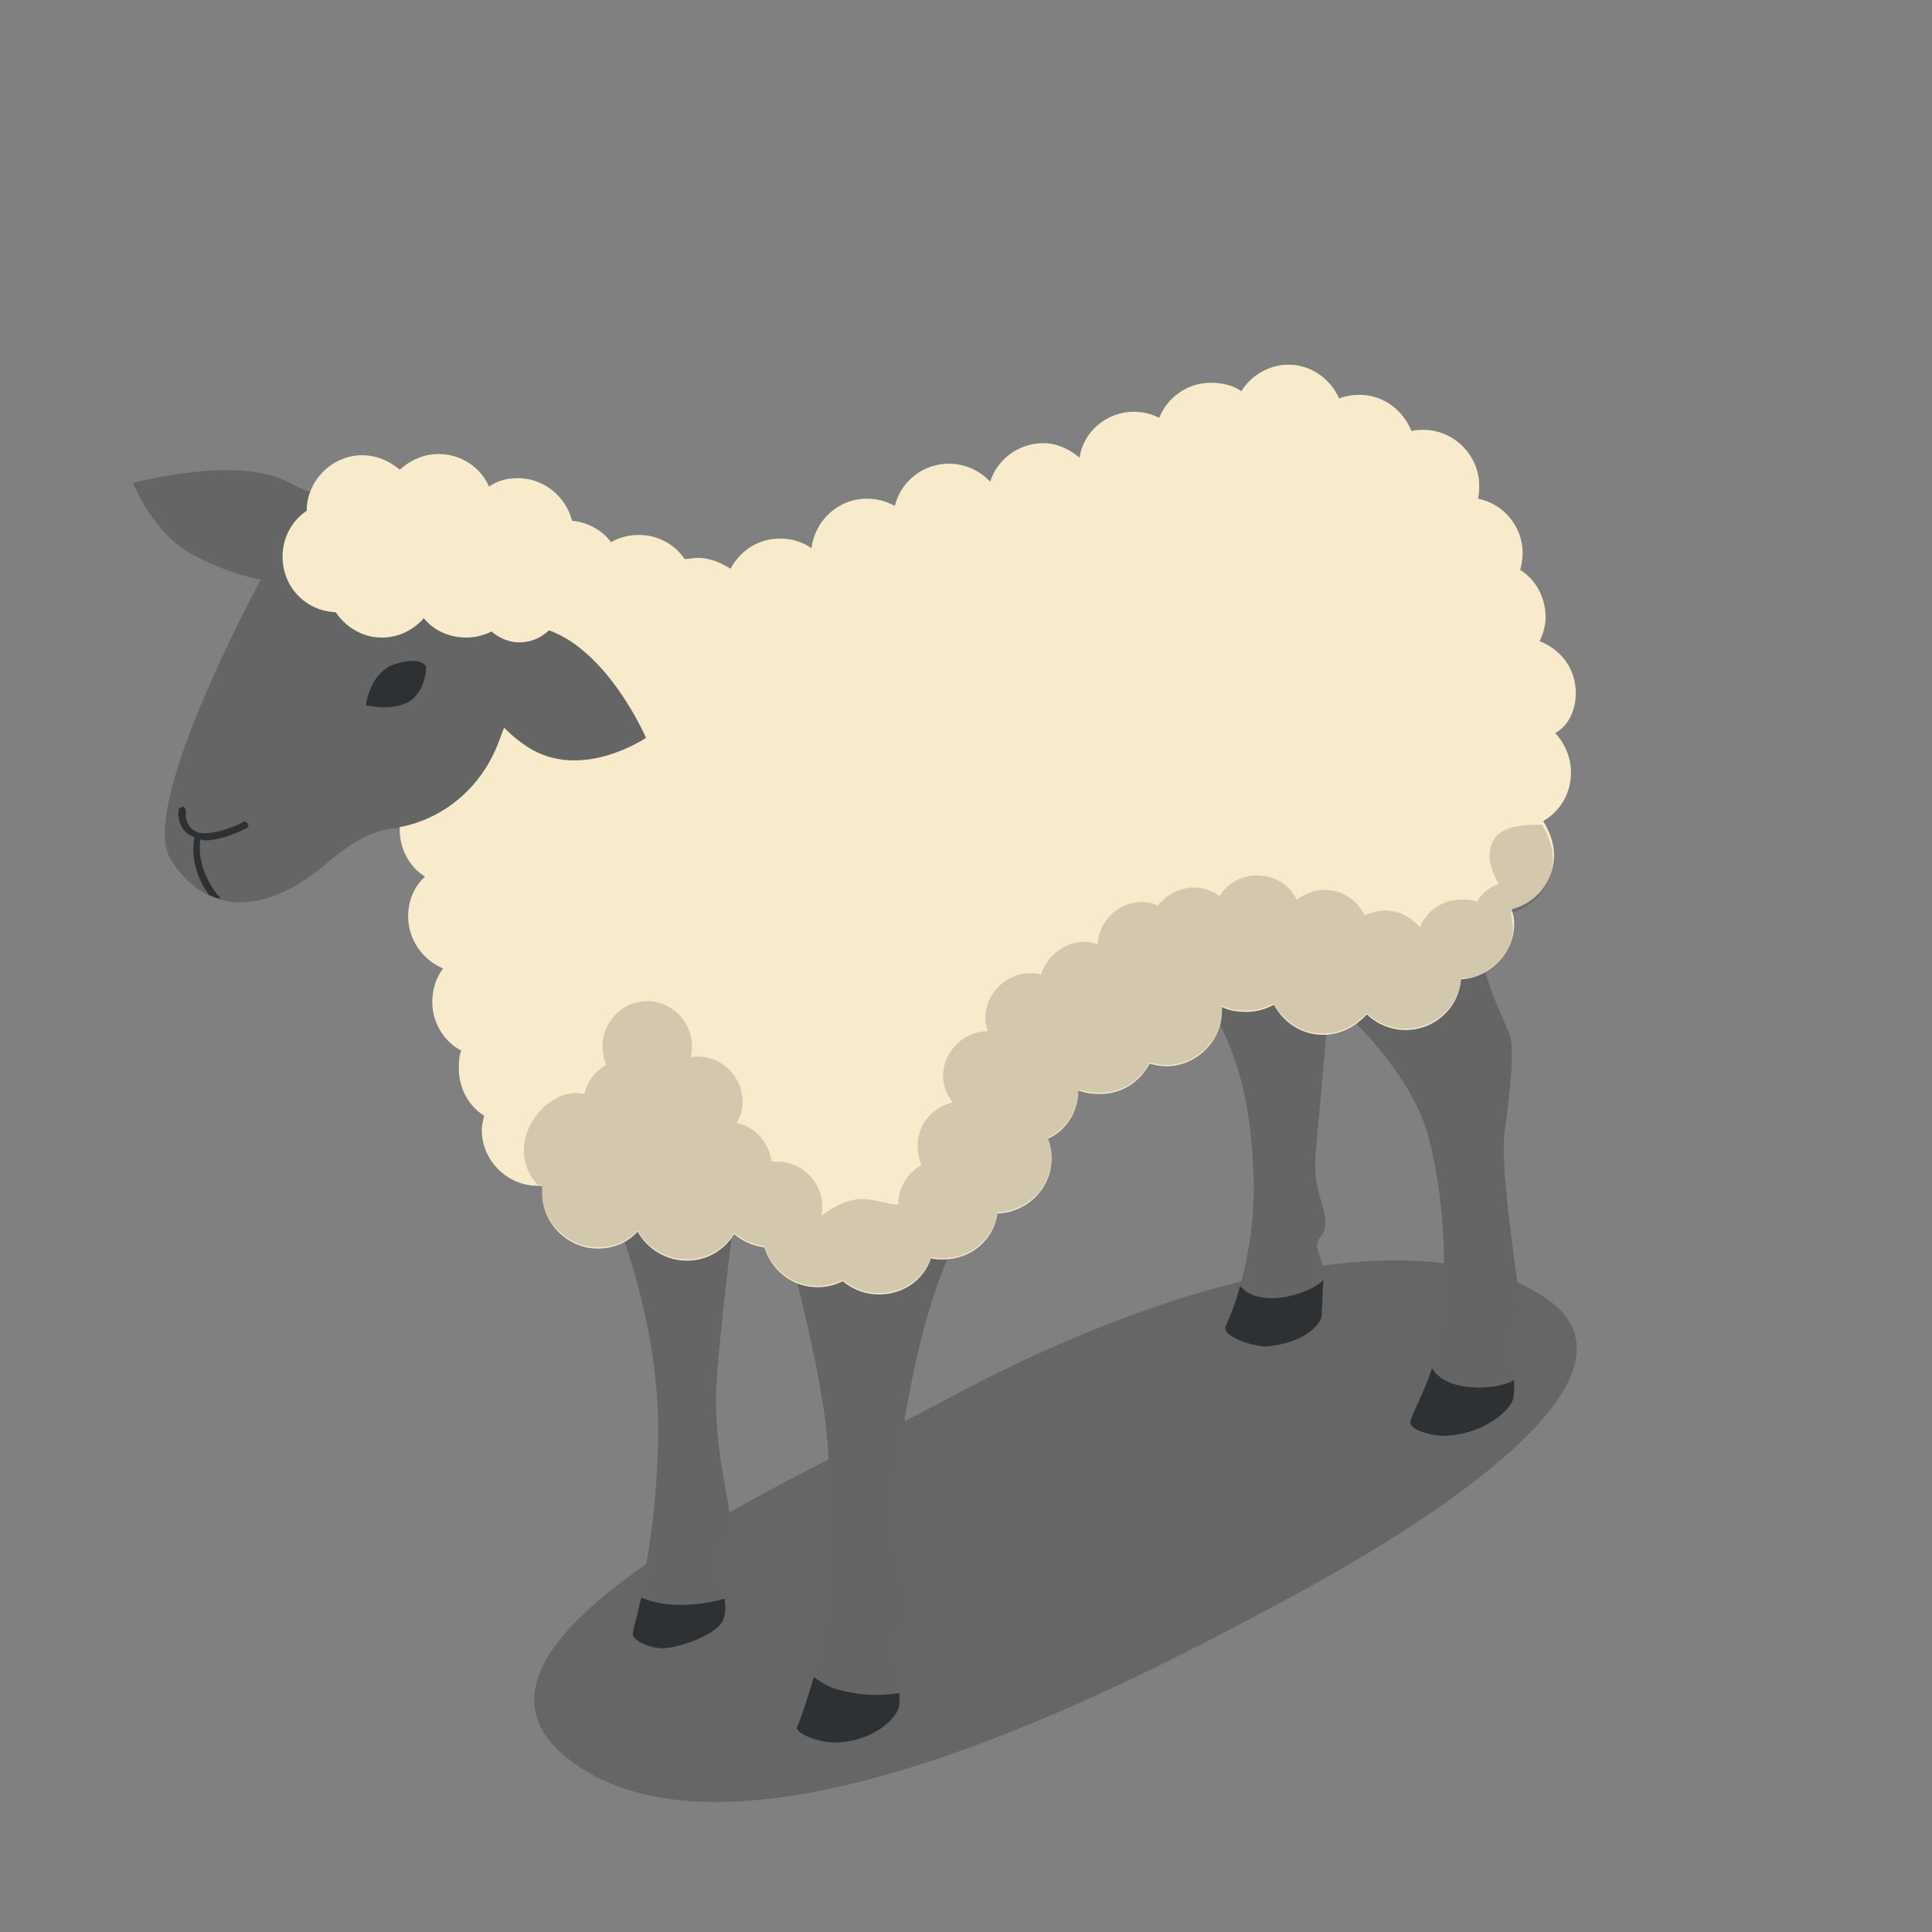 <?xml version="1.0" ?><svg baseProfile="basic" id="Layer_1" version="1.1" viewBox="0 0 160 160" xml:space="preserve" xmlns="http://www.w3.org/2000/svg" xmlns:xlink="http://www.w3.org/1999/xlink"><rect x="0" y="0" width="160" height="160" fill="#808080" stroke="none"/><g><path d="M77.8,116.2C67,122,32.4,136.7,48.4,146.6c15,9.2,47-8.2,57.5-13.8c15.6-8.3,31.3-19.6,21.8-25.5   C118,101.1,98.1,105.1,77.8,116.2z" opacity="0.2"/><path d="M100.3,83.5c2.1,3.6,3.3,7.7,3.5,13.6c0.3,7.2-2.1,12.3-2.3,12.6c-0.4,0.9,7.5,0.3,7.9-0.6   c0.1-0.2,0.2-3.6,0.2-4s-0.6-1.5-0.5-2.1c0.1-0.7,0.9-0.8,0.6-2.4c-0.3-1.6-1-2.3-0.7-5.6c0.3-3.3,1.7-18.9,1.7-18.9L100.3,83.5z" fill="#656565"/><path d="M102.7,106.5c-0.5,1.9-1.1,3.1-1.2,3.3c-0.4,0.9,2.5,1.8,3.5,1.7c2.7-0.3,4-1.4,4.4-2.3   c0.1-0.2,0.1-2,0.2-3.2C108.6,107.1,104.4,108.5,102.7,106.5z" fill="#2D3134"/><path d="M49.5,97.1c1.8,4.1,5.2,12.7,5,22.2c-0.2,9.5-2.2,15.5-2.2,16s7.1,0.2,7.5-1.2s-0.4-3.8-0.5-5.1   c-0.1-1.2,1.5-0.9,1.2-3.2s-1.3-6.2-1.2-10.3c0.1-4.1,1.8-17.1,1.8-17.1L49.5,97.1z" fill="#656565"/><path d="M64.6,100.8c0,0,2.6,9.2,3.6,15.8s0.4,15.5,0.1,18.2s-2.1,7.5-2.3,8.1c-0.2,0.6,8.1-0.6,8.4-1.4   c0.3-0.8-0.4-4.8-0.5-5.6c-0.1-0.8,1.5-0.6,1.2-3.3c-0.3-2.7-1.6-5.4-1-9.6c0.6-4.2,1.7-12.8,4.6-19.3c2.9-6.5,4.7-13.2,4.7-13.2   L64.6,100.8z" fill="#656565"/><path d="M105.9,79.9c2.7,0.7,10.6,7.9,12.3,13.9c1.7,6,1.6,13.5,1,17.1c-0.6,3.6-2.4,6.2-2.4,6.9s8.1-0.8,8.5-1.8   c0.4-1-0.4-4.6-0.4-5.3s1.2-0.3,1-2.5c-0.2-2.2-1.7-11.4-1.3-14.4c0.4-3,0.9-7,0.4-8.2s-2.3-4.9-2.4-7.3c-0.1-2.4-0.7-9.8-0.7-11.9   S105.9,79.9,105.9,79.9z" fill="#656565"/><path d="M53.1,132.3c-0.4,1.8-0.7,2.8-0.7,3c0,0.5,1.1,1.1,2.3,1.2s4.8-1.1,5.2-2.4c0.2-0.5,0.2-1.1,0.1-1.7   C57.4,133.1,55,133.1,53.1,132.3z" fill="#2D3134"/><path d="M69.3,139.9c-0.7-0.2-1.3-0.6-1.9-1c-0.6,2-1.2,3.8-1.4,4.1c-0.2,0.6,2.1,1.4,3.3,1.3   c3-0.1,4.8-1.9,5.1-2.8c0.1-0.2,0.1-0.7,0.1-1.3C72.9,140.5,71.1,140.4,69.3,139.9z" fill="#2D3134"/><path d="M116.8,117.8c0,0.7,2.1,1.2,3.1,1.1c2.9-0.2,5-1.9,5.4-3c0.1-0.3,0.1-0.9,0.1-1.6c-1.6,0.9-5.7,1-6.8-1   C117.8,115.7,116.8,117.3,116.8,117.8z" fill="#2D3134"/><path d="M130.5,57.4c0-2-1.2-3.6-3-4.3c0.3-0.6,0.5-1.3,0.5-2c0-1.6-0.8-3.1-2.1-3.9c0.1-0.4,0.2-0.9,0.2-1.4   c0-2.2-1.6-4.1-3.7-4.5c0.1-0.4,0.1-0.7,0.1-1.1c0-2.5-2.1-4.6-4.6-4.6c-0.4,0-0.7,0-1,0.1c-0.7-1.7-2.3-3-4.3-3   c-0.6,0-1.2,0.1-1.7,0.3c-0.7-1.6-2.3-2.8-4.2-2.8c-1.6,0-3.1,0.9-3.9,2.2c-0.7-0.5-1.6-0.7-2.5-0.7c-2,0-3.6,1.2-4.3,2.9   c-0.6-0.3-1.3-0.5-2.1-0.5c-2.3,0-4.2,1.7-4.5,3.8c-0.8-0.7-1.9-1.2-3-1.2c-2,0-3.8,1.3-4.4,3.2c-0.8-0.9-2.1-1.5-3.4-1.5   c-2.2,0-4,1.5-4.5,3.5c-0.7-0.4-1.5-0.6-2.3-0.6c-2.4,0-4.3,1.8-4.6,4.1c-0.7-0.5-1.6-0.8-2.6-0.8c-1.8,0-3.3,1-4.1,2.5   c-0.8-0.5-1.7-0.9-2.7-0.9c-0.4,0-0.8,0.1-1.1,0.1c-0.8-1.2-2.2-2-3.8-2c-0.8,0-1.6,0.2-2.3,0.6c-0.8-1.1-2.2-1.8-3.7-1.8   c-2.5,0-4.6,2.1-4.6,4.6c0,0.3,0,0.6,0.1,0.9c-1.4,0.8-2.3,2.3-2.3,4c0,1.5,0.7,2.9,1.9,3.7l-0.4,1.2c-0.4-0.1-0.9-0.2-1.3-0.2   c-2.5,0-4.6,2.1-4.6,4.6c0,0.9,0.2,1.7,0.7,2.4c-1.9,0.6-3.3,2.3-3.3,4.4c0,1.6,0.8,3.1,2.1,3.9c-0.9,0.8-1.4,2-1.4,3.3   c0,1.9,1.2,3.6,2.9,4.3c-0.6,0.8-0.9,1.7-0.9,2.8c0,1.7,1,3.3,2.4,4c-0.2,0.5-0.2,1-0.2,1.5c0,1.6,0.8,3.1,2.1,3.9   c-0.1,0.4-0.2,0.8-0.2,1.2c0,2.5,2.1,4.6,4.6,4.6c0.1,0,0.2,0,0.4,0c0,0.2,0,0.4,0,0.6c0,2.5,2.1,4.6,4.6,4.6   c1.3,0,2.5-0.5,3.3-1.4c0.8,1.4,2.3,2.4,4.1,2.4c1.7,0,3.1-0.9,3.9-2.2c0.7,0.6,1.6,1,2.5,1.1c0.6,1.9,2.3,3.3,4.4,3.3   c0.8,0,1.5-0.2,2.1-0.5c0.8,0.7,1.9,1.1,3,1.1c2,0,3.7-1.2,4.3-3c0.3,0.1,0.7,0.1,1,0.1c2.3,0,4.2-1.6,4.5-3.8   c2.5-0.1,4.5-2.1,4.5-4.6c0-0.6-0.1-1.1-0.3-1.6c1.5-0.7,2.5-2.2,2.5-4c0.5,0.2,1.1,0.3,1.8,0.3c1.8,0,3.3-1,4.1-2.5   c0.5,0.1,0.9,0.2,1.4,0.2c2.5,0,4.6-2.1,4.6-4.6c0-0.1,0-0.2,0-0.3c0.6,0.3,1.3,0.4,2,0.4c0.8,0,1.6-0.2,2.3-0.6   c0.8,1.5,2.3,2.5,4.1,2.5c1.4,0,2.7-0.7,3.6-1.7c0.8,0.8,2,1.3,3.2,1.3c2.4,0,4.4-1.8,4.6-4.2c2.4-0.1,4.4-2.1,4.4-4.6   c0-0.4-0.1-0.8-0.2-1.2c2-0.5,3.5-2.3,3.5-4.5c0-1-0.4-2-0.9-2.8c1.4-0.8,2.3-2.3,2.3-4c0-1.3-0.5-2.4-1.3-3.3   C129.8,60.2,130.5,58.9,130.5,57.4z" fill="#F8EBCB"/><path d="M21.6,48c-1.4,2.6-10,19-7.5,23.1c2.8,4.6,7.7,5,13.2,0.2c2.1-1.8,3.9-2.6,5.3-2.7c0.2,0,0.3,0,0.5-0.1   c3.7-0.7,6.7-3.3,8.1-6.8l4.6-12.1L34.6,41c0,0-6.4,1.4-10.6-1c-4.2-2.4-13,0-13,0s1.7,4.2,4.9,5.9C19,47.6,21.6,48,21.6,48z" fill="#656565"/><path d="M30.3,58.4c0,0,0.3-2.7,2.4-3.4c2.2-0.7,2.6,0.2,2.6,0.2s0,2.2-1.6,3C32.2,58.9,30.3,58.4,30.3,58.4z" fill="#2D3134"/><path d="M17,69.6c1.4,0,3.2-0.9,3.4-1c0.2-0.1,0.2-0.3,0.1-0.4c-0.1-0.2-0.3-0.2-0.4-0.1c-0.7,0.4-2.9,1.2-3.8,0.8   c-1.1-0.5-0.9-1.6-0.9-1.7c0-0.2-0.1-0.3-0.2-0.4c-0.2,0-0.3,0.1-0.4,0.2c-0.1,0.6,0,1.8,1.2,2.3c0,0,0,0,0.1,0   c-0.4,2.2,0.6,4,1.2,4.8c0.3,0.1,0.6,0.3,0.9,0.3c0-0.1,0-0.2-0.1-0.2c0,0-1.9-2.1-1.5-4.7C16.8,69.6,16.9,69.6,17,69.6z" fill="#2D3134"/><path d="M40.1,52.6c8-4,13.4,8.5,13.4,8.5s-5.4,3.7-9.9,0.7S38.1,53.6,40.1,52.6z" fill="#656565"/><path d="M47.5,44.2c0-2.5-2.1-4.6-4.6-4.6c-0.9,0-1.7,0.2-2.4,0.7c-0.7-1.6-2.3-2.7-4.2-2.7c-1.2,0-2.3,0.5-3.2,1.3   c-0.8-0.7-1.9-1.2-3.1-1.2c-2.5,0-4.6,2.1-4.6,4.6c-1.2,0.8-2,2.2-2,3.8c0,2.5,1.9,4.5,4.4,4.6c0.8,1.2,2.2,2.1,3.8,2.1   c1.4,0,2.6-0.6,3.5-1.6c0.8,1,2.1,1.6,3.5,1.6c0.8,0,1.5-0.2,2.1-0.5c0.6,0.5,1.4,0.9,2.3,0.9c1.9,0,3.5-1.5,3.5-3.5   c0-0.7-0.2-1.4-0.6-1.9C46.9,46.9,47.5,45.6,47.5,44.2z" fill="#F8EBCB"/><path d="M125.3,76.8c0-0.4-0.1-0.8-0.2-1.2c2-0.5,3.5-2.3,3.5-4.5c0-1-0.4-2-0.9-2.8c-1.2,0-4-0.1-4.3,2.1   c-0.2,1,0.3,2,0.7,2.8c-0.8,0.3-1.4,0.8-1.8,1.5c-0.4-0.2-0.8-0.2-1.3-0.2c-1.6,0-2.9,1-3.4,2.3c-0.7-0.8-1.7-1.4-2.9-1.4   c-0.6,0-1.2,0.2-1.7,0.4c-0.6-1.3-1.9-2.1-3.3-2.1c-0.9,0-1.6,0.3-2.3,0.8c-0.6-1.2-1.8-2-3.3-2c-1.3,0-2.5,0.7-3.1,1.7   c-0.6-0.4-1.3-0.7-2.1-0.7c-1.2,0-2.3,0.6-3,1.5c-0.4-0.2-0.9-0.3-1.3-0.3c-2,0-3.6,1.6-3.7,3.5c-0.3-0.1-0.7-0.2-1.1-0.2   c-1.7,0-3.1,1.2-3.6,2.7c-0.3-0.1-0.6-0.1-0.9-0.1c-2,0-3.7,1.7-3.7,3.7c0,0.4,0.1,0.7,0.2,1.1c0,0,0,0,0,0c-2,0-3.7,1.7-3.7,3.7   c0,0.8,0.3,1.6,0.8,2.2c-1.7,0.4-2.9,1.8-2.9,3.6c0,0.6,0.1,1.1,0.3,1.6c-1.1,0.6-1.9,1.8-1.9,3.2c0,0.3-1.8-0.4-3-0.4   c-1.2,0-2.5,0.7-3.4,1.4c0.1-0.3,0.1-0.5,0.1-0.8c0-2-1.7-3.7-3.7-3.7c-0.2,0-0.3,0-0.5,0c-0.2-1.6-1.4-2.9-2.9-3.2   c0.3-0.5,0.5-1.1,0.5-1.8c0-2-1.7-3.7-3.7-3.7c-0.2,0-0.4,0-0.6,0.1c0.1-0.3,0.1-0.6,0.1-1c0-2-1.7-3.7-3.7-3.7   c-2,0-3.7,1.7-3.7,3.7c0,0.6,0.1,1.1,0.3,1.6c-0.9,0.5-1.6,1.4-1.8,2.4c0,0,0,0,0,0c-3-0.8-7,4-3.9,7.5c0.1,0.1,0.2,0,0.4,0   c0,0.2,0,0.4,0,0.6c0,2.5,2.1,4.6,4.6,4.6c1.3,0,2.5-0.5,3.3-1.4c0.8,1.4,2.3,2.4,4.1,2.4c1.7,0,3.1-0.9,3.9-2.2   c0.7,0.6,1.6,1,2.5,1.1c0.6,1.9,2.3,3.3,4.4,3.3c0.8,0,1.5-0.2,2.1-0.5c0.8,0.7,1.9,1.1,3,1.1c2,0,3.7-1.2,4.3-3   c0.3,0.1,0.7,0.1,1,0.1c2.3,0,4.2-1.6,4.5-3.8c2.5-0.1,4.5-2.1,4.5-4.6c0-0.6-0.1-1.1-0.3-1.6c1.5-0.7,2.5-2.2,2.5-4   c0.5,0.2,1.1,0.3,1.8,0.3c1.8,0,3.3-1,4.1-2.5c0.5,0.1,0.9,0.2,1.4,0.2c2.5,0,4.6-2.1,4.6-4.6c0-0.1,0-0.2,0-0.3   c0.6,0.3,1.3,0.4,2,0.4c0.8,0,1.6-0.2,2.3-0.6c0.8,1.5,2.3,2.5,4.1,2.5c1.4,0,2.7-0.7,3.6-1.7c0.8,0.8,2,1.3,3.2,1.3   c2.4,0,4.4-1.8,4.6-4.2C123.3,81.2,125.3,79.2,125.3,76.8z" opacity="0.15"/></g></svg>